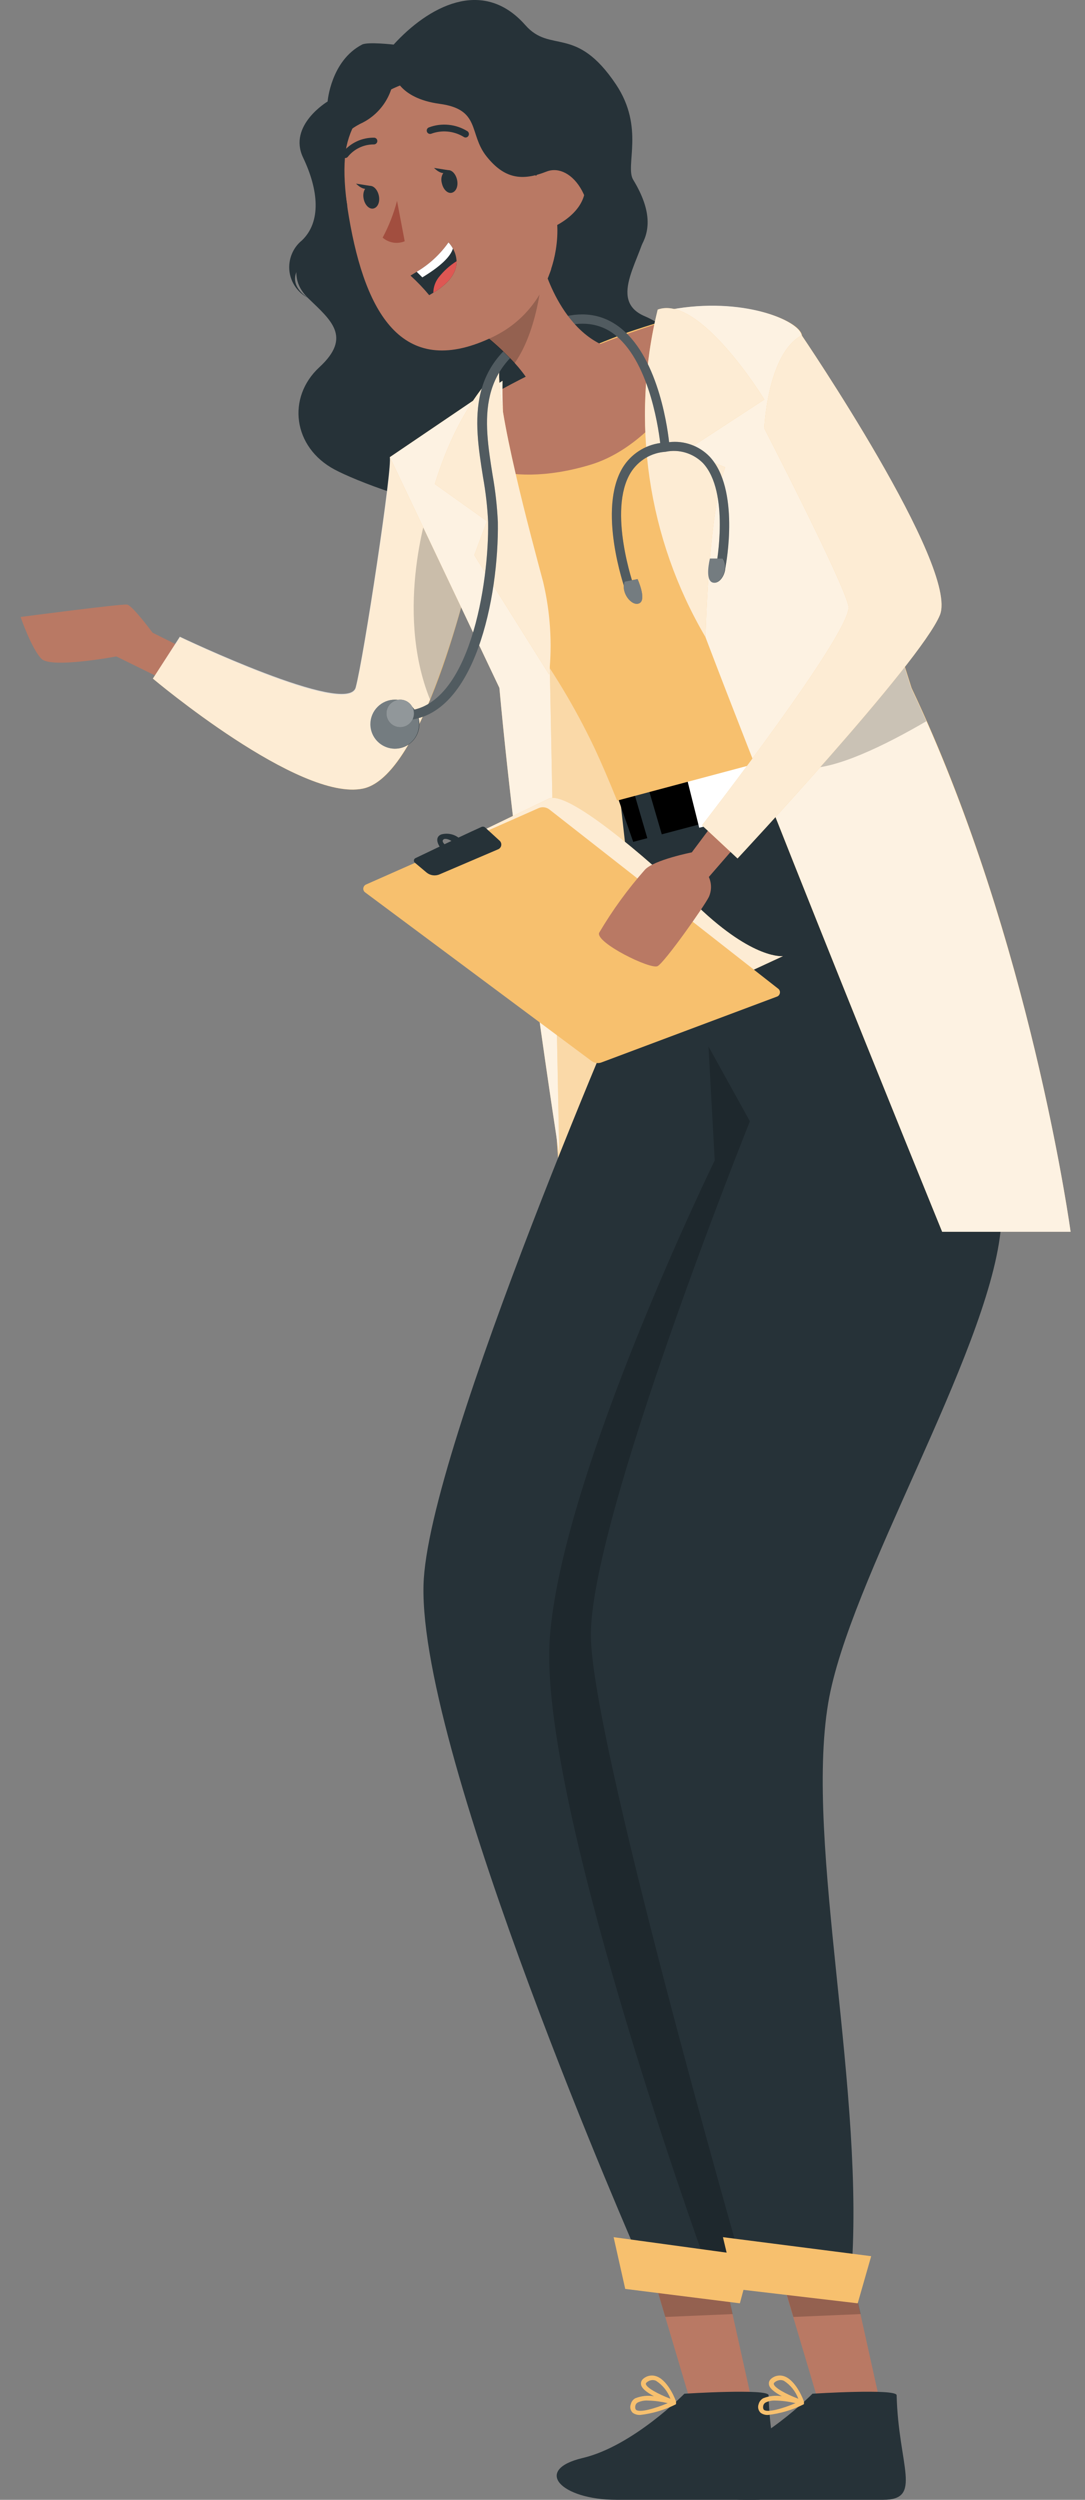 <svg width="33" height="76" viewBox="0 0 33 76" fill="none" xmlns="http://www.w3.org/2000/svg">
<rect x="0" y="0" width="33" height="76" fill="#808080" stroke="none"/>
<path d="M7.2 20.512L4.64 19.235C4.64 19.235 4.031 18.41 3.866 18.381C3.701 18.353 0.626 18.757 0.626 18.757C0.626 18.757 0.962 19.733 1.263 20.031C1.565 20.33 3.539 19.957 3.539 19.957L6.054 21.195L7.2 20.512Z" fill="#B97964"/>
<path d="M9.381 9.074C10.067 9.736 10.71 10.245 9.714 11.164C8.718 12.083 8.906 13.599 10.178 14.276C11.449 14.953 17.821 17.266 20.18 14.601C22.538 11.935 20.782 10.112 19.61 9.614C18.439 9.116 19.568 7.808 19.676 6.858C19.784 5.907 15.432 2.022 13.401 1.774C11.37 1.527 9.987 3.276 10.024 5.051C10.061 6.826 8.26 7.993 9.381 9.074Z" fill="#263238"/>
<path d="M11.852 13.898C11.992 13.898 11.07 20 10.823 20.913C10.575 21.826 5.475 19.371 5.475 19.371L4.65 20.631C4.65 20.631 9.116 24.395 11.05 23.974C12.985 23.553 14.427 16.885 14.427 16.885L11.852 13.898Z" fill="#F7C06E"/>
<path opacity="0.7" d="M4.65 20.631C4.65 20.631 9.116 24.395 11.05 23.971C11.824 23.8 12.521 22.623 13.078 21.271C13.624 19.884 14.065 18.458 14.398 17.004C14.415 16.916 14.427 16.871 14.427 16.871L14.142 16.546L13.104 15.34L11.852 13.892C11.949 14.128 11.059 20.006 10.817 20.899C10.575 21.792 5.469 19.357 5.469 19.357L4.65 20.631Z" fill="white"/>
<path opacity="0.2" d="M13.081 21.272C13.627 19.884 14.068 18.458 14.401 17.005C14.321 16.845 14.239 16.692 14.15 16.547C13.887 16.08 13.534 15.67 13.112 15.34L13.072 15.312C13.072 15.312 11.963 18.506 13.081 21.272Z" fill="black"/>
<path d="M24.832 34.596L17.007 35.702L15.61 15.514L23.447 16.447L24.832 34.596Z" fill="#F7C06E"/>
<path opacity="0.4" d="M24.832 34.596L17.007 35.702L15.61 15.514L23.447 16.447L24.832 34.596Z" fill="white"/>
<path d="M20.965 72.902H22.846L22.268 70.302L21.736 67.915L19.381 67.554L20.217 70.385L20.965 72.902Z" fill="#B97964"/>
<path opacity="0.2" d="M20.235 70.441L22.284 70.353L21.743 67.941L19.382 67.566L20.235 70.441Z" fill="black"/>
<path d="M24.856 72.902H26.736L26.159 70.302L25.627 67.915L23.271 67.554L24.108 70.385L24.856 72.902Z" fill="#B97964"/>
<path opacity="0.2" d="M24.13 70.441L26.178 70.353L25.638 67.941L23.277 67.566L24.13 70.441Z" fill="black"/>
<path d="M28.26 23.2C28.26 23.2 28.356 23.402 28.507 23.769C29.215 25.519 31.155 31.046 30.43 37.452C30.001 41.241 25.813 48.06 25.19 51.775C24.465 56.102 26.365 63.722 25.876 69.318L22.886 69.58L21.984 69.011L19.424 68.627C19.424 68.627 12.751 53.447 12.881 48.199C12.975 44.077 19.424 29.302 19.424 29.302L18.81 23.837" fill="#263238"/>
<path opacity="0.2" d="M21.514 68.951L21.986 69.022L22.751 69.506C22.262 67.799 18.046 53.041 17.972 49.792C17.887 46.339 22.808 34.09 22.808 34.09L21.548 31.814L21.738 35.279C21.738 35.279 17.09 44.803 16.723 49.786C16.362 54.571 21.127 67.876 21.514 68.951Z" fill="black"/>
<path d="M23.376 72.82C23.376 72.612 20.816 72.774 20.816 72.774C20.816 72.774 19.246 74.37 17.724 74.728C16.202 75.087 17.053 76 18.754 76H22.972C24.181 76 23.427 74.97 23.376 72.82Z" fill="#263238"/>
<path d="M20.542 73.104C20.55 73.1 20.557 73.094 20.562 73.087V73.07C20.563 73.062 20.563 73.055 20.562 73.047C20.563 73.039 20.563 73.03 20.562 73.022C20.562 72.99 20.337 72.401 19.993 72.256C19.941 72.233 19.885 72.221 19.828 72.221C19.771 72.221 19.715 72.233 19.663 72.256C19.546 72.313 19.489 72.384 19.495 72.473C19.495 72.606 19.683 72.74 19.89 72.851C19.699 72.82 19.502 72.841 19.322 72.913C19.288 72.931 19.259 72.956 19.236 72.986C19.213 73.016 19.196 73.05 19.188 73.087C19.169 73.133 19.165 73.183 19.175 73.232C19.186 73.28 19.211 73.324 19.247 73.357C19.314 73.402 19.392 73.424 19.472 73.42C19.844 73.377 20.206 73.27 20.542 73.104ZM20.309 73.061C19.933 73.221 19.455 73.36 19.344 73.263C19.344 73.263 19.302 73.226 19.327 73.127C19.333 73.108 19.343 73.09 19.355 73.075C19.368 73.06 19.384 73.048 19.401 73.039C19.496 72.996 19.599 72.976 19.703 72.982C19.907 72.987 20.11 73.014 20.309 73.061ZM19.953 72.382C20.155 72.511 20.308 72.703 20.391 72.928C20.013 72.785 19.649 72.586 19.643 72.473C19.643 72.439 19.7 72.404 19.734 72.387C19.771 72.37 19.81 72.361 19.851 72.359C19.886 72.36 19.921 72.367 19.953 72.382Z" fill="#F7C06E"/>
<path d="M22.887 68.593L18.663 68.015L19.016 69.588L22.503 70.026L22.887 68.593Z" fill="#F7C06E"/>
<path d="M27.271 72.82C27.271 72.612 24.711 72.774 24.711 72.774C24.711 72.774 23.143 74.37 21.621 74.728C20.099 75.087 20.95 76 22.651 76H26.861C28.076 76 27.325 74.97 27.271 72.82Z" fill="#263238"/>
<path d="M24.429 73.104C24.438 73.101 24.446 73.095 24.452 73.087V73.07C24.453 73.062 24.453 73.055 24.452 73.047C24.454 73.039 24.454 73.03 24.452 73.022C24.452 72.99 24.227 72.401 23.883 72.256C23.831 72.233 23.775 72.221 23.718 72.221C23.661 72.221 23.605 72.233 23.553 72.256C23.436 72.313 23.379 72.384 23.385 72.473C23.385 72.606 23.573 72.74 23.78 72.851C23.588 72.819 23.392 72.841 23.211 72.913C23.178 72.932 23.149 72.957 23.126 72.987C23.102 73.016 23.085 73.05 23.075 73.087C23.057 73.133 23.053 73.184 23.064 73.232C23.075 73.28 23.101 73.324 23.137 73.357C23.203 73.403 23.282 73.425 23.362 73.42C23.733 73.377 24.094 73.27 24.429 73.104ZM24.196 73.061C23.82 73.221 23.342 73.36 23.234 73.263C23.234 73.263 23.192 73.226 23.217 73.127C23.223 73.108 23.232 73.09 23.245 73.075C23.258 73.06 23.273 73.048 23.291 73.039C23.38 72.998 23.477 72.978 23.576 72.982C23.784 72.986 23.99 73.013 24.193 73.061H24.196ZM23.843 72.382C24.044 72.511 24.198 72.703 24.281 72.928C23.903 72.785 23.538 72.586 23.533 72.473C23.533 72.439 23.59 72.404 23.624 72.387C23.66 72.37 23.7 72.36 23.741 72.359C23.776 72.36 23.811 72.367 23.843 72.382Z" fill="#F7C06E"/>
<path d="M26.497 68.593L21.988 68.015L22.363 69.588L26.087 70.026L26.497 68.593Z" fill="#F7C06E"/>
<path d="M27.716 21.971L28.157 23.243L19.259 25.595L18.736 24.093L27.716 21.971Z" fill="black"/>
<path d="M24.665 22.432L25.102 22.305L25.752 24.533L25.315 24.661L24.665 22.432Z" fill="#263238"/>
<path d="M20.896 23.685L22.85 23.195L23.221 24.677L21.267 25.166L20.896 23.685Z" fill="white"/>
<path d="M19.167 23.697L19.604 23.57L20.254 25.798L19.817 25.925L19.167 23.697Z" fill="#263238"/>
<path d="M11.996 13.898C12.376 14.402 12.735 14.877 13.074 15.32C14.372 17.056 15.293 18.287 16.002 19.28C16.795 20.349 17.484 21.493 18.058 22.694C18.289 23.183 18.516 23.715 18.769 24.341L27.719 21.954C26.035 15.696 24.59 12.419 23.87 10.783L23.847 10.732C23.625 10.242 23.237 9.847 22.751 9.616C22.265 9.386 21.713 9.334 21.193 9.472C20.55 9.645 19.799 9.864 19.102 10.101C17.804 10.58 16.54 11.15 15.322 11.807C14.165 12.424 13.053 13.122 11.996 13.898Z" fill="#F7C06E"/>
<path d="M21.192 9.489C22.369 9.179 20.637 13.321 17.96 14.129C15.283 14.936 13.673 13.944 13.67 13.176C13.668 12.408 17.639 10.439 21.192 9.489Z" fill="#B97964"/>
<path d="M20.406 9.412C20.406 9.412 19.507 13.469 20.406 16.447C21.305 19.425 28.656 37.449 28.656 37.449H32.562C32.562 37.449 31.352 28.554 27.726 20.913C27.726 20.913 24.466 10.647 24.392 10.194C24.318 9.742 22.582 9.017 20.406 9.412Z" fill="#F7C06E"/>
<path d="M15.283 11.577C15.283 11.577 15.166 15.733 16.705 19.417L17.01 35.119C17.01 35.119 15.747 27.052 15.189 20.913L11.858 13.898L15.283 11.577Z" fill="#F7C06E"/>
<path opacity="0.8" d="M20.406 16.447C21.308 19.422 28.656 37.449 28.656 37.449H32.562C32.562 37.449 31.455 29.316 28.181 21.926C28.03 21.587 27.876 21.249 27.717 20.913C27.717 20.913 27.407 19.937 26.977 18.572C26.01 15.514 24.434 10.507 24.383 10.194C24.309 9.745 22.582 9.003 20.401 9.412C20.406 9.412 19.507 13.469 20.406 16.447Z" fill="white"/>
<path opacity="0.8" d="M15.283 11.577C15.283 11.577 15.166 15.733 16.705 19.417L17.01 35.119C17.01 35.119 15.747 27.052 15.189 20.913L11.858 13.898L15.283 11.577Z" fill="white"/>
<path d="M15.188 11.227C15.188 11.227 14.005 12.183 13.225 14.715L14.81 15.844L14.426 16.879L16.701 20.506C16.8 19.565 16.738 18.614 16.52 17.693C16.161 16.348 15.08 12.373 15.188 11.227Z" fill="#F7C06E"/>
<path d="M20.004 9.412C19.17 12.793 19.692 16.367 21.457 19.369C21.457 19.369 21.546 15.585 22.058 14.205L20.837 13.719L23.247 12.146C23.247 12.146 21.292 8.946 20.004 9.412Z" fill="#F7C06E"/>
<path opacity="0.7" d="M15.188 11.227C15.188 11.227 14.005 12.183 13.225 14.715L14.81 15.844L14.426 16.879L16.701 20.506C16.8 19.565 16.738 18.614 16.52 17.693C16.161 16.348 15.08 12.373 15.188 11.227Z" fill="white"/>
<path opacity="0.7" d="M20.004 9.412C19.17 12.793 19.692 16.367 21.457 19.369C21.457 19.369 21.546 15.585 22.058 14.205L20.837 13.719L23.247 12.146C23.247 12.146 21.292 8.946 20.004 9.412Z" fill="white"/>
<path opacity="0.2" d="M24.452 23.348C25.368 23.433 26.967 22.631 28.176 21.926C28.025 21.587 27.871 21.249 27.712 20.913C27.712 20.913 27.402 19.937 26.973 18.572C25.513 20.361 23.337 23.24 24.452 23.348Z" fill="black"/>
<path d="M23.813 29.069C23.813 29.069 22.928 29.191 21.224 27.561C19.52 25.931 17.242 24.02 16.69 24.281L11.643 26.716L18.451 31.552L23.813 29.069Z" fill="#F7C06E"/>
<path opacity="0.7" d="M23.813 29.069C23.813 29.069 22.928 29.191 21.224 27.561C19.52 25.931 17.242 24.02 16.69 24.281L11.643 26.716L18.451 31.552L23.813 29.069Z" fill="white"/>
<path d="M23.679 30.067L16.707 24.608C16.661 24.573 16.607 24.551 16.55 24.544C16.493 24.537 16.435 24.545 16.383 24.568L11.131 26.892C11.109 26.902 11.09 26.918 11.076 26.938C11.062 26.957 11.053 26.98 11.05 27.005C11.047 27.029 11.051 27.053 11.061 27.075C11.071 27.098 11.086 27.117 11.106 27.131L17.993 32.258C18.035 32.289 18.085 32.31 18.138 32.317C18.191 32.325 18.244 32.319 18.294 32.3L23.642 30.295C23.663 30.285 23.681 30.271 23.694 30.253C23.708 30.234 23.717 30.213 23.721 30.191C23.724 30.168 23.723 30.145 23.715 30.124C23.708 30.102 23.696 30.083 23.679 30.067Z" fill="#F7C06E"/>
<path d="M13.371 25.738C13.309 25.644 13.229 25.453 13.414 25.371C13.503 25.345 13.598 25.34 13.689 25.356C13.781 25.372 13.868 25.409 13.943 25.465C14.213 25.339 14.466 25.22 14.646 25.14C14.665 25.132 14.685 25.13 14.706 25.133C14.726 25.137 14.744 25.146 14.759 25.16L15.197 25.561C15.217 25.579 15.231 25.601 15.239 25.626C15.248 25.651 15.25 25.677 15.245 25.703C15.241 25.729 15.23 25.753 15.213 25.773C15.197 25.794 15.176 25.81 15.152 25.82L13.363 26.585C13.299 26.612 13.229 26.62 13.161 26.61C13.093 26.6 13.029 26.572 12.976 26.529L12.62 26.23C12.609 26.221 12.6 26.21 12.595 26.197C12.589 26.184 12.587 26.17 12.589 26.156C12.59 26.142 12.595 26.129 12.603 26.117C12.611 26.106 12.622 26.097 12.634 26.09L13.371 25.738ZM13.491 25.521C13.434 25.558 13.476 25.621 13.519 25.667L13.73 25.567C13.65 25.516 13.545 25.485 13.491 25.516V25.521Z" fill="#263238"/>
<path d="M22.205 24.358L21.041 25.914C21.041 25.914 19.903 26.139 19.619 26.437C19.093 27.032 18.625 27.676 18.222 28.36C18.111 28.659 19.787 29.484 20 29.373C20.213 29.262 21.408 27.572 21.559 27.271C21.602 27.175 21.625 27.072 21.625 26.966C21.625 26.861 21.602 26.758 21.559 26.662L22.794 25.24L22.205 24.358Z" fill="#B97964"/>
<path d="M24.384 10.194C23.334 10.763 23.246 13.022 23.246 13.022C23.246 13.022 25.655 17.696 25.806 18.427C25.957 19.158 21.351 25.092 21.351 25.092L22.432 26.099C22.432 26.099 27.985 20.148 28.585 18.703C29.186 17.258 24.384 10.194 24.384 10.194Z" fill="#F7C06E"/>
<path opacity="0.7" d="M24.384 10.194C23.334 10.763 23.246 13.022 23.246 13.022C23.246 13.022 25.655 17.696 25.806 18.427C25.957 19.158 21.351 25.092 21.351 25.092L22.432 26.099C22.432 26.099 27.985 20.148 28.585 18.703C29.186 17.258 24.384 10.194 24.384 10.194Z" fill="white"/>
<path d="M11.264 22.017C11.264 22.164 11.308 22.308 11.39 22.431C11.472 22.553 11.588 22.649 11.724 22.705C11.861 22.762 12.01 22.777 12.155 22.748C12.3 22.719 12.432 22.648 12.537 22.544C12.641 22.44 12.712 22.307 12.741 22.162C12.769 22.018 12.755 21.868 12.698 21.732C12.642 21.595 12.546 21.479 12.424 21.397C12.301 21.315 12.157 21.271 12.01 21.271C11.812 21.271 11.622 21.35 11.483 21.49C11.343 21.63 11.264 21.819 11.264 22.017Z" fill="#263238"/>
<g opacity="0.6">
<path opacity="0.6" d="M11.255 22.017C11.255 22.164 11.299 22.308 11.381 22.431C11.463 22.554 11.579 22.649 11.715 22.706C11.851 22.762 12.001 22.777 12.146 22.748C12.29 22.719 12.423 22.648 12.527 22.544C12.632 22.44 12.703 22.307 12.731 22.162C12.76 22.018 12.745 21.868 12.689 21.732C12.633 21.596 12.537 21.479 12.414 21.397C12.292 21.315 12.148 21.272 12 21.272C11.803 21.272 11.613 21.35 11.473 21.49C11.334 21.63 11.255 21.819 11.255 22.017Z" fill="white"/>
</g>
<path d="M14.846 15.872C14.825 15.412 14.772 14.954 14.69 14.501C14.422 12.811 14.121 10.894 16.647 9.802C17.409 9.472 18.086 9.477 18.658 9.822C19.952 10.601 20.285 12.854 20.351 13.443C20.576 13.416 20.804 13.442 21.018 13.518C21.231 13.594 21.425 13.718 21.582 13.881C22.507 14.868 22.086 17.141 22.066 17.238C22.062 17.256 22.056 17.273 22.045 17.289C22.035 17.304 22.022 17.317 22.007 17.328C21.991 17.338 21.974 17.345 21.956 17.349C21.938 17.352 21.919 17.352 21.901 17.349C21.864 17.342 21.831 17.32 21.81 17.29C21.789 17.259 21.78 17.221 21.787 17.184C21.787 17.161 22.203 14.959 21.378 14.077C21.231 13.93 21.051 13.822 20.852 13.762C20.653 13.702 20.443 13.693 20.24 13.736C20.026 13.75 19.819 13.814 19.636 13.924C19.452 14.034 19.297 14.186 19.184 14.367C18.47 15.525 19.281 17.832 19.29 17.855C19.302 17.891 19.299 17.93 19.282 17.964C19.266 17.998 19.237 18.024 19.201 18.037C19.185 18.04 19.169 18.04 19.153 18.037C19.124 18.036 19.096 18.027 19.072 18.01C19.048 17.994 19.03 17.97 19.019 17.943C18.985 17.844 18.166 15.485 18.942 14.211C19.066 14.011 19.232 13.841 19.429 13.713C19.625 13.585 19.848 13.501 20.08 13.469C20.015 12.919 19.691 10.76 18.524 10.055C18.035 9.77 17.446 9.77 16.772 10.055C14.448 11.059 14.718 12.783 14.983 14.447C15.067 14.917 15.12 15.392 15.142 15.869C15.176 18.145 14.445 21.818 12.329 21.894V21.61C14.291 21.533 14.875 17.713 14.846 15.872Z" fill="#263238"/>
<path opacity="0.2" d="M14.846 15.872C14.825 15.412 14.772 14.954 14.69 14.501C14.422 12.811 14.121 10.894 16.647 9.802C17.409 9.472 18.086 9.477 18.658 9.822C19.952 10.601 20.285 12.854 20.351 13.443C20.576 13.416 20.804 13.442 21.018 13.518C21.231 13.594 21.425 13.718 21.582 13.881C22.507 14.868 22.086 17.141 22.066 17.238C22.062 17.256 22.056 17.273 22.045 17.289C22.035 17.304 22.022 17.317 22.007 17.328C21.991 17.338 21.974 17.345 21.956 17.349C21.938 17.352 21.919 17.352 21.901 17.349C21.864 17.342 21.831 17.32 21.81 17.29C21.789 17.259 21.78 17.221 21.787 17.184C21.787 17.161 22.203 14.959 21.378 14.077C21.231 13.93 21.051 13.822 20.852 13.762C20.653 13.702 20.443 13.693 20.24 13.736C20.026 13.75 19.819 13.814 19.636 13.924C19.452 14.034 19.297 14.186 19.184 14.367C18.47 15.525 19.281 17.832 19.29 17.855C19.302 17.891 19.299 17.93 19.282 17.964C19.266 17.998 19.237 18.024 19.201 18.037C19.185 18.04 19.169 18.04 19.153 18.037C19.124 18.036 19.096 18.027 19.072 18.01C19.048 17.994 19.03 17.97 19.019 17.943C18.985 17.844 18.166 15.485 18.942 14.211C19.066 14.011 19.232 13.841 19.429 13.713C19.625 13.585 19.848 13.501 20.08 13.469C20.015 12.919 19.691 10.76 18.524 10.055C18.035 9.77 17.446 9.77 16.772 10.055C14.448 11.059 14.718 12.783 14.983 14.447C15.067 14.917 15.12 15.392 15.142 15.869C15.176 18.145 14.445 21.818 12.329 21.894V21.61C14.291 21.533 14.875 17.713 14.846 15.872Z" fill="white"/>
<path d="M19 17.684L19.392 17.605C19.392 17.605 19.677 18.23 19.446 18.341C19.216 18.452 18.869 18.012 19 17.684Z" fill="#263238"/>
<g opacity="0.6">
<path opacity="0.6" d="M19 17.684L19.393 17.605C19.393 17.605 19.677 18.23 19.447 18.341C19.217 18.452 18.87 18.011 19 17.684Z" fill="white"/>
</g>
<path d="M21.99 16.982H21.592C21.592 16.982 21.421 17.656 21.686 17.713C21.95 17.77 22.186 17.266 21.99 16.982Z" fill="#263238"/>
<g opacity="0.6">
<path opacity="0.6" d="M21.982 16.982H21.584C21.584 16.982 21.413 17.656 21.678 17.713C21.942 17.77 22.178 17.266 21.982 16.982Z" fill="white"/>
</g>
<path d="M12.172 22.108C11.941 22.108 11.754 21.921 11.754 21.69C11.754 21.459 11.941 21.271 12.172 21.271C12.403 21.271 12.59 21.459 12.59 21.69C12.59 21.921 12.403 22.108 12.172 22.108Z" fill="#263238"/>
<g opacity="0.7">
<path opacity="0.7" d="M12.172 22.108C11.941 22.108 11.754 21.921 11.754 21.69C11.754 21.459 11.941 21.272 12.172 21.272C12.403 21.272 12.59 21.459 12.59 21.69C12.59 21.921 12.403 22.108 12.172 22.108Z" fill="white"/>
</g>
<path d="M17.774 13.568C19.282 11.861 19.151 10.681 19.151 10.681C17.18 10.616 16.523 8.064 16.523 8.064L14.816 10.246C15.114 10.489 15.394 10.753 15.655 11.037C16.761 12.262 16.224 12.769 16.224 12.769C16.446 13.767 17.774 13.568 17.774 13.568Z" fill="#B97964"/>
<path opacity="0.2" d="M14.808 10.257C15.106 10.5 15.386 10.764 15.647 11.048C16.429 9.953 16.515 8.075 16.515 8.075L14.808 10.257Z" fill="black"/>
<path d="M12.948 2.206C10.646 2.775 10.203 4.181 10.612 6.596C11.124 9.614 12.296 11.562 15.022 10.228C18.725 8.413 16.774 1.276 12.948 2.206Z" fill="#B97964"/>
<path d="M12.076 6.107C11.975 6.495 11.827 6.87 11.638 7.225C11.729 7.303 11.839 7.355 11.958 7.375C12.076 7.394 12.198 7.381 12.309 7.335L12.076 6.107Z" fill="#A24E3F"/>
<path d="M13.44 5.575C13.483 5.765 13.619 5.896 13.747 5.859C13.875 5.822 13.944 5.654 13.901 5.464C13.858 5.273 13.722 5.142 13.597 5.179C13.471 5.216 13.386 5.384 13.44 5.575Z" fill="#263238"/>
<path d="M13.651 5.176L13.201 5.105C13.201 5.105 13.483 5.407 13.651 5.176Z" fill="#263238"/>
<path d="M11.062 6.052C11.102 6.243 11.239 6.374 11.367 6.337C11.495 6.3 11.563 6.132 11.521 5.942C11.478 5.751 11.341 5.62 11.216 5.657C11.091 5.694 11.02 5.862 11.062 6.052Z" fill="#263238"/>
<path d="M11.278 5.654L10.829 5.583C10.829 5.583 11.113 5.888 11.278 5.654Z" fill="#263238"/>
<path d="M14.159 4.181C14.175 4.181 14.191 4.177 14.206 4.17C14.22 4.162 14.233 4.151 14.242 4.138C14.258 4.116 14.265 4.089 14.261 4.062C14.258 4.034 14.243 4.01 14.222 3.993C14.047 3.883 13.85 3.815 13.644 3.795C13.439 3.774 13.231 3.802 13.039 3.876C13.015 3.887 12.996 3.907 12.986 3.931C12.977 3.955 12.976 3.982 12.986 4.007C12.995 4.031 13.014 4.051 13.037 4.062C13.061 4.073 13.088 4.075 13.113 4.067C13.273 4.007 13.445 3.984 13.615 4C13.785 4.016 13.95 4.07 14.097 4.158C14.115 4.172 14.137 4.18 14.159 4.181Z" fill="#263238"/>
<path d="M10.503 4.804C10.518 4.804 10.531 4.801 10.544 4.795C10.557 4.789 10.568 4.78 10.577 4.77C10.671 4.652 10.791 4.556 10.927 4.491C11.063 4.425 11.212 4.391 11.363 4.391C11.389 4.393 11.416 4.385 11.437 4.368C11.458 4.351 11.472 4.327 11.476 4.3C11.479 4.274 11.472 4.247 11.456 4.225C11.439 4.204 11.415 4.19 11.388 4.186C11.205 4.182 11.022 4.219 10.856 4.296C10.689 4.373 10.542 4.488 10.427 4.63C10.408 4.65 10.398 4.676 10.398 4.703C10.398 4.73 10.408 4.756 10.427 4.775C10.437 4.785 10.449 4.793 10.462 4.798C10.475 4.803 10.489 4.805 10.503 4.804Z" fill="#263238"/>
<path d="M16.417 5.475C16.417 5.475 14.878 3.845 14.684 2.346C14.684 2.346 9.667 1.592 10.568 6.28C10.568 6.28 9.12 2.275 13.06 1.219C17 0.164 18.391 5.959 16.758 8.183C16.767 8.183 17.367 6.496 16.417 5.475Z" fill="#263238"/>
<path d="M16.164 6.055C16.121 5.785 16.186 5.508 16.346 5.286C16.506 5.063 16.747 4.912 17.017 4.866C17.751 4.77 18.439 6.152 16.758 6.937C16.519 7.051 16.32 6.835 16.164 6.055Z" fill="#B97964"/>
<path d="M9.182 7.31C9.779 6.741 9.688 5.774 9.219 4.792C8.749 3.811 9.964 3.086 9.964 3.086C9.964 3.086 10.061 1.851 11.011 1.356C11.181 1.265 11.972 1.356 11.972 1.356C13.008 0.218 14.672 -0.718 15.978 0.764C16.748 1.64 17.514 0.744 18.734 2.565C19.616 3.882 19.002 5.04 19.258 5.464C20.441 7.409 18.902 7.936 18.532 8.613C18.532 8.613 17.718 8.226 17.787 7.993C18.356 6.129 17.374 4.92 16.623 5.216C15.872 5.512 15.338 5.435 14.794 4.75C14.251 4.064 14.629 3.327 13.372 3.157C12.115 2.986 11.986 2.266 11.986 2.266C11.966 2.586 11.86 2.895 11.678 3.159C11.496 3.423 11.246 3.633 10.954 3.765C9.904 4.314 10.317 4.977 10.465 5.913C10.613 6.849 10.149 7.21 9.327 7.887C8.505 8.564 9.372 9.059 9.372 9.059C9.216 8.98 9.082 8.864 8.983 8.72C8.883 8.576 8.821 8.41 8.802 8.236C8.784 8.063 8.808 7.887 8.875 7.725C8.941 7.563 9.046 7.42 9.182 7.31Z" fill="#263238"/>
<path d="M12.485 8.379C12.688 8.564 12.879 8.762 13.054 8.974L13.179 8.9C13.748 8.561 13.89 8.22 13.887 7.941C13.88 7.807 13.842 7.675 13.776 7.557C13.74 7.489 13.695 7.426 13.643 7.37C13.387 7.733 13.058 8.037 12.675 8.263L12.485 8.379Z" fill="#263238"/>
<path d="M12.674 8.263L12.845 8.433C13.374 8.112 13.698 7.816 13.775 7.557C13.739 7.489 13.694 7.426 13.641 7.37C13.386 7.733 13.056 8.037 12.674 8.263Z" fill="white"/>
<path d="M13.179 8.9C13.748 8.562 13.89 8.22 13.887 7.941C13.675 8.074 13.488 8.244 13.335 8.442C13.236 8.574 13.181 8.735 13.179 8.9Z" fill="#DE5753"/>
</svg>
